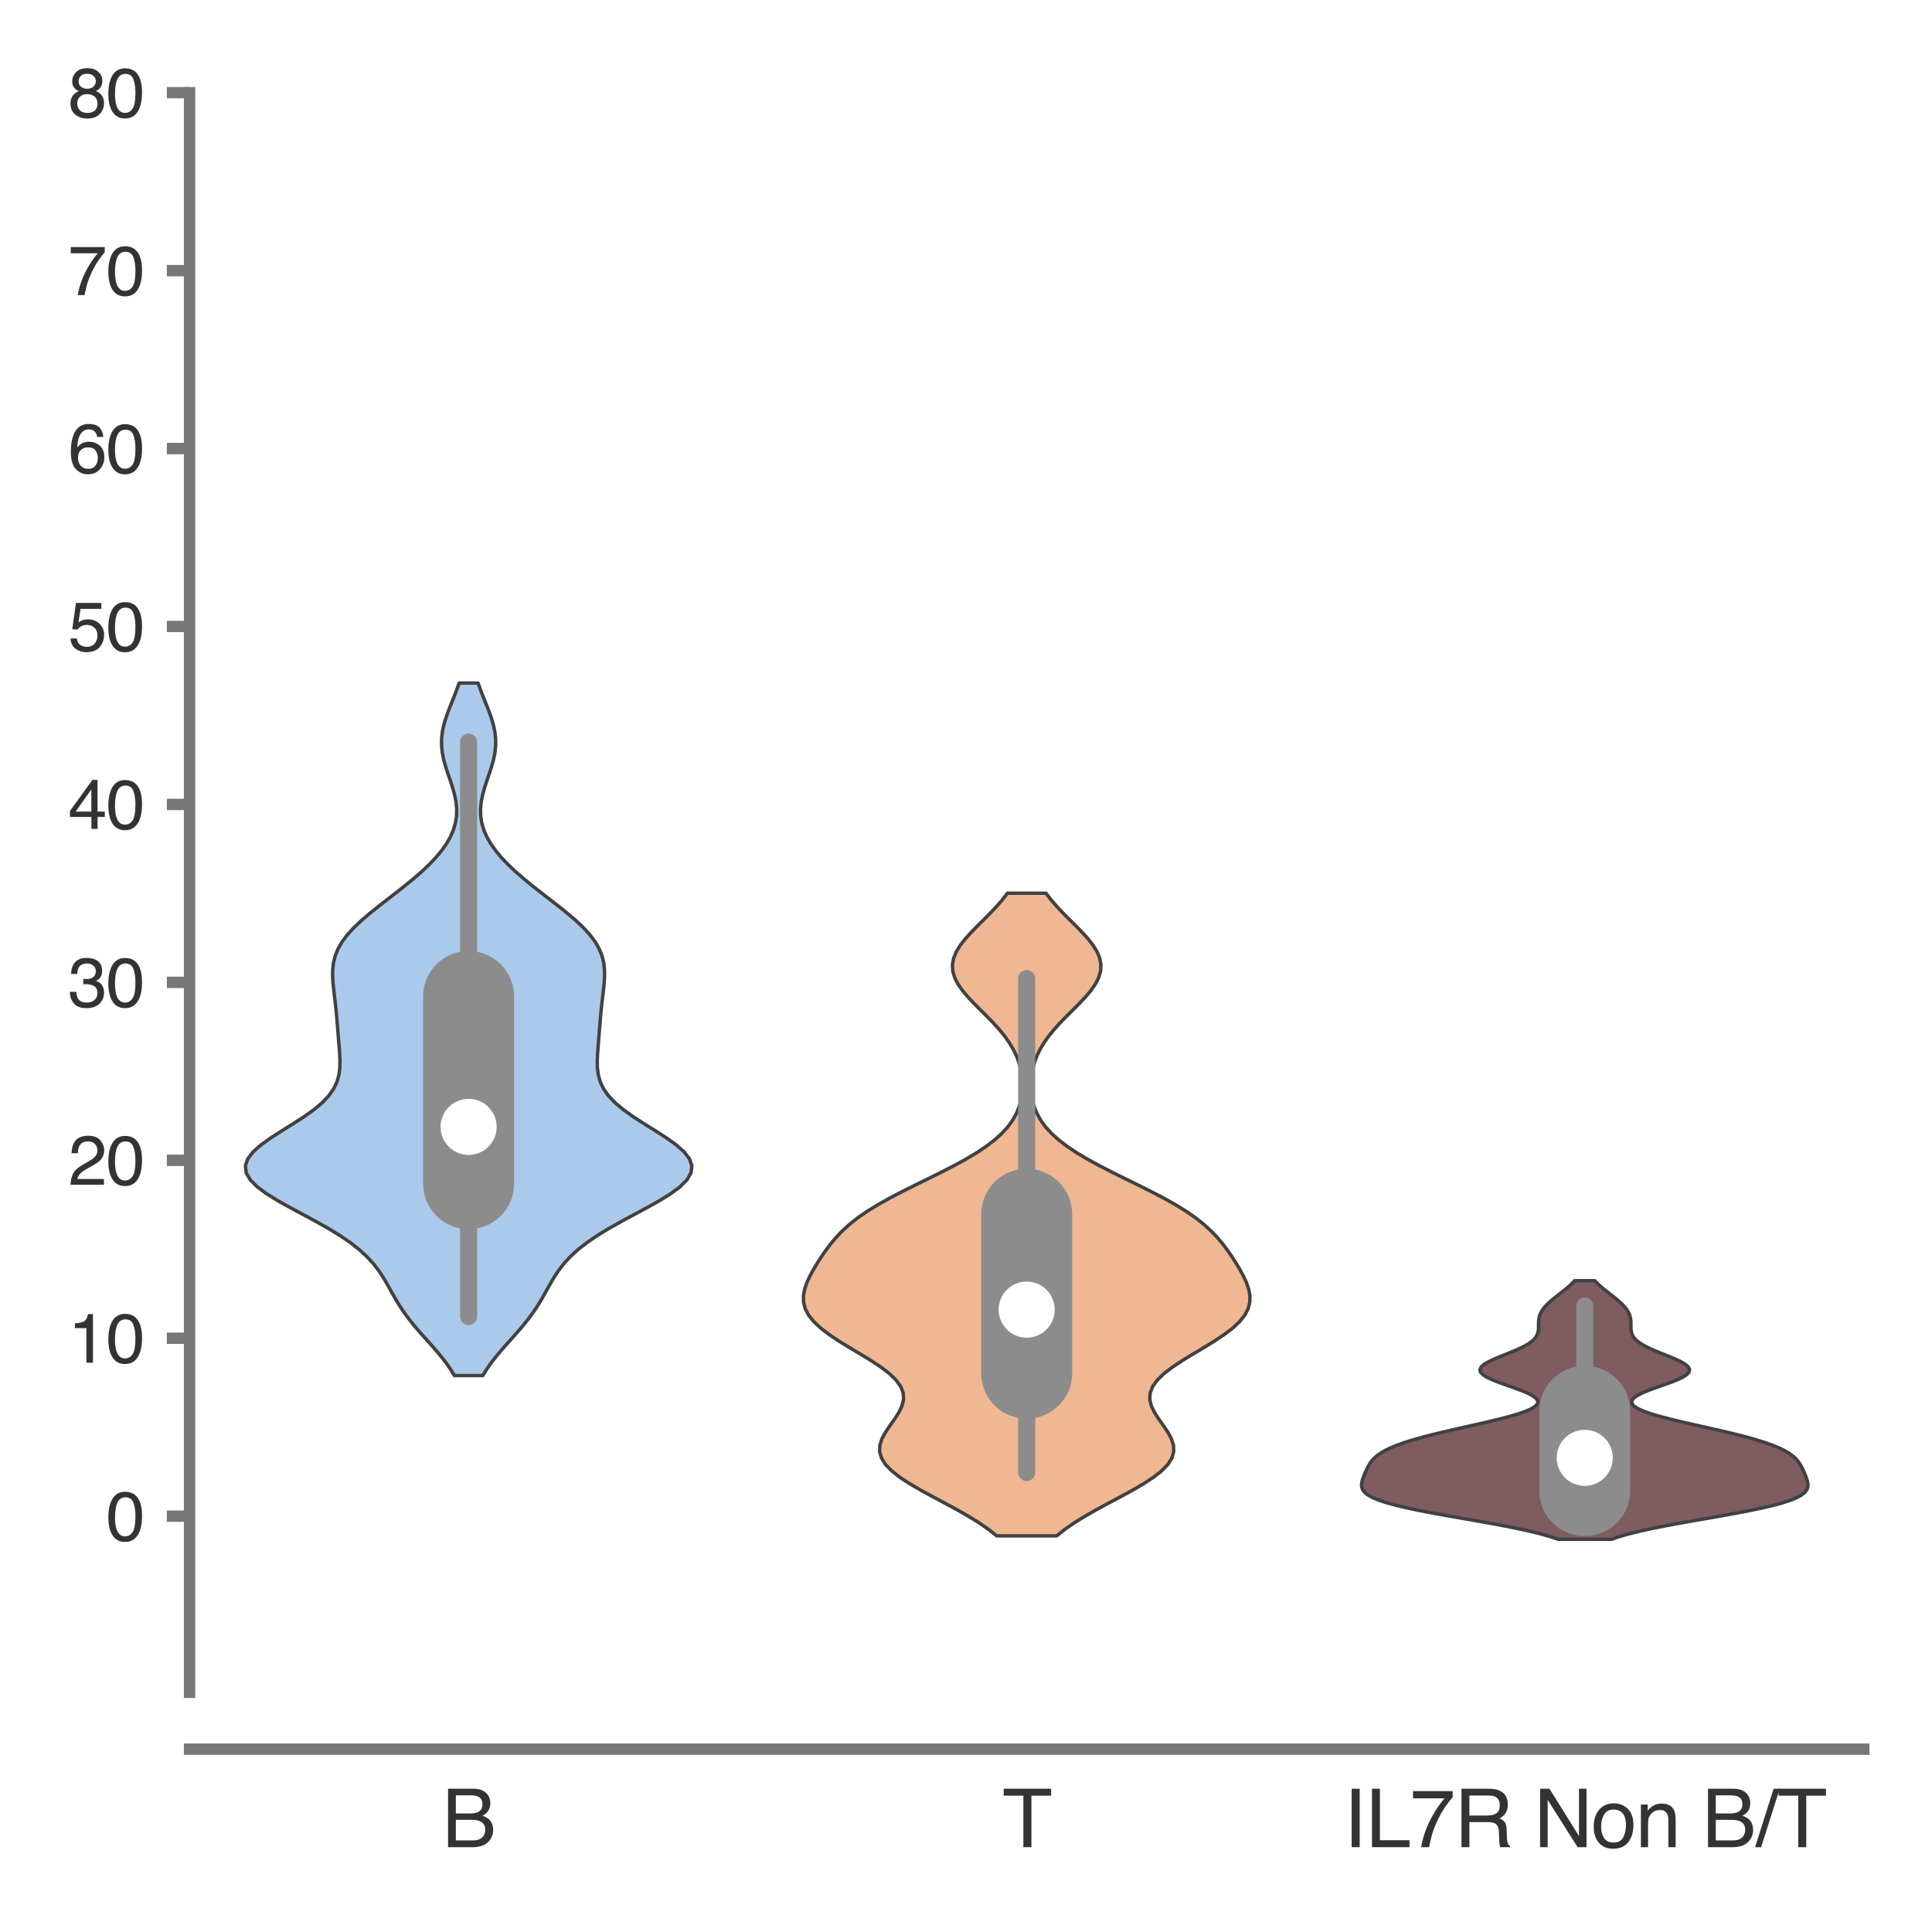 <?xml version="1.0" encoding="utf-8" standalone="no"?>
<!DOCTYPE svg PUBLIC "-//W3C//DTD SVG 1.1//EN"
  "http://www.w3.org/Graphics/SVG/1.1/DTD/svg11.dtd">
<svg xmlns:xlink="http://www.w3.org/1999/xlink" width="84.96pt" height="84.96pt" viewBox="0 0 84.96 84.96" xmlns="http://www.w3.org/2000/svg" version="1.1">
 <defs>
  <style type="text/css">*{stroke-linejoin: round; stroke-linecap: butt}</style>
 </defs>
 <g id="figure_1">
  <g id="patch_1">
   <path d="M 0 84.96 
L 84.96 84.96 
L 84.96 0 
L 0 0 
z
" style="fill: #ffffff"/>
  </g>
  <g id="axes_1">
   <g id="patch_2">
    <path d="M 8.337 74.42 
L 81.96 74.42 
L 81.96 4.076 
L 8.337 4.076 
z
" style="fill: #ffffff"/>
   </g>
   <g id="matplotlib.axis_1">
    <g id="xtick_1">
     <g id="text_1">
      <!-- B -->
      <g style="fill: #333333" transform="translate(19.44 81.23) scale(0.035 -0.035)">
       <defs>
        <path id="Helvetica-42" d="M 2213 2650 
Q 2606 2650 2825 2759 
Q 3169 2931 3169 3378 
Q 3169 3828 2803 3984 
Q 2597 4072 2191 4072 
L 1081 4072 
L 1081 2650 
L 2213 2650 
z
M 2422 531 
Q 2994 531 3238 863 
Q 3391 1072 3391 1369 
Q 3391 1869 2944 2050 
Q 2706 2147 2316 2147 
L 1081 2147 
L 1081 531 
L 2422 531 
z
M 472 4591 
L 2444 4591 
Q 3250 4591 3591 4109 
Q 3791 3825 3791 3453 
Q 3791 3019 3544 2741 
Q 3416 2594 3175 2472 
Q 3528 2338 3703 2169 
Q 4013 1869 4013 1341 
Q 4013 897 3734 538 
Q 3319 0 2413 0 
L 472 0 
L 472 4591 
z
" transform="scale(0.016)"/>
       </defs>
       <use xlink:href="#Helvetica-42"/>
      </g>
     </g>
    </g>
    <g id="xtick_2">
     <g id="text_2">
      <!-- T -->
      <g style="fill: #333333" transform="translate(44.079 81.23) scale(0.035 -0.035)">
       <defs>
        <path id="Helvetica-54" d="M 3828 4591 
L 3828 4044 
L 2281 4044 
L 2281 0 
L 1650 0 
L 1650 4044 
L 103 4044 
L 103 4591 
L 3828 4591 
z
" transform="scale(0.016)"/>
       </defs>
       <use xlink:href="#Helvetica-54"/>
      </g>
     </g>
    </g>
    <g id="xtick_3">
     <g id="text_3">
      <!-- IL7R Non B/T -->
      <g style="fill: #333333" transform="translate(59.088 81.23) scale(0.035 -0.035)">
       <defs>
        <path id="Helvetica-49" d="M 628 4591 
L 1256 4591 
L 1256 0 
L 628 0 
L 628 4591 
z
" transform="scale(0.016)"/>
        <path id="Helvetica-4c" d="M 488 4591 
L 1109 4591 
L 1109 547 
L 3434 547 
L 3434 0 
L 488 0 
L 488 4591 
z
" transform="scale(0.016)"/>
        <path id="Helvetica-37" d="M 3347 4400 
L 3347 3909 
Q 3131 3700 2773 3181 
Q 2416 2663 2141 2063 
Q 1869 1478 1728 997 
Q 1638 688 1494 0 
L 872 0 
Q 1084 1281 1809 2550 
Q 2238 3294 2709 3834 
L 234 3834 
L 234 4400 
L 3347 4400 
z
" transform="scale(0.016)"/>
        <path id="Helvetica-52" d="M 2622 2488 
Q 3059 2488 3314 2663 
Q 3569 2838 3569 3294 
Q 3569 3784 3213 3963 
Q 3022 4056 2703 4056 
L 1184 4056 
L 1184 2488 
L 2622 2488 
z
M 563 4591 
L 2688 4591 
Q 3213 4591 3553 4438 
Q 4200 4144 4200 3353 
Q 4200 2941 4029 2678 
Q 3859 2416 3553 2256 
Q 3822 2147 3958 1969 
Q 4094 1791 4109 1391 
L 4131 775 
Q 4141 513 4175 384 
Q 4231 166 4375 103 
L 4375 0 
L 3613 0 
Q 3581 59 3562 153 
Q 3544 247 3531 516 
L 3494 1281 
Q 3472 1731 3159 1884 
Q 2981 1969 2600 1969 
L 1184 1969 
L 1184 0 
L 563 0 
L 563 4591 
z
" transform="scale(0.016)"/>
        <path id="Helvetica-20" transform="scale(0.016)"/>
        <path id="Helvetica-4e" d="M 488 4591 
L 1222 4591 
L 3541 872 
L 3541 4591 
L 4131 4591 
L 4131 0 
L 3434 0 
L 1081 3716 
L 1081 0 
L 488 0 
L 488 4591 
z
M 2269 4591 
L 2269 4591 
z
" transform="scale(0.016)"/>
        <path id="Helvetica-6f" d="M 1741 363 
Q 2300 363 2508 786 
Q 2716 1209 2716 1728 
Q 2716 2197 2566 2491 
Q 2328 2953 1747 2953 
Q 1231 2953 997 2559 
Q 763 2166 763 1609 
Q 763 1075 997 719 
Q 1231 363 1741 363 
z
M 1763 3444 
Q 2409 3444 2856 3012 
Q 3303 2581 3303 1744 
Q 3303 934 2909 406 
Q 2516 -122 1688 -122 
Q 997 -122 590 345 
Q 184 813 184 1600 
Q 184 2444 612 2944 
Q 1041 3444 1763 3444 
z
M 1744 3428 
L 1744 3428 
z
" transform="scale(0.016)"/>
        <path id="Helvetica-6e" d="M 413 3347 
L 947 3347 
L 947 2872 
Q 1184 3166 1450 3294 
Q 1716 3422 2041 3422 
Q 2753 3422 3003 2925 
Q 3141 2653 3141 2147 
L 3141 0 
L 2569 0 
L 2569 2109 
Q 2569 2416 2478 2603 
Q 2328 2916 1934 2916 
Q 1734 2916 1606 2875 
Q 1375 2806 1200 2600 
Q 1059 2434 1017 2257 
Q 975 2081 975 1753 
L 975 0 
L 413 0 
L 413 3347 
z
M 1734 3428 
L 1734 3428 
z
" transform="scale(0.016)"/>
        <path id="Helvetica-2f" d="M 1456 4591 
L 1931 4591 
L 475 0 
L 0 0 
L 1456 4591 
z
" transform="scale(0.016)"/>
       </defs>
       <use xlink:href="#Helvetica-49"/>
       <use xlink:href="#Helvetica-4c" x="27.783"/>
       <use xlink:href="#Helvetica-37" x="83.398"/>
       <use xlink:href="#Helvetica-52" x="139.014"/>
       <use xlink:href="#Helvetica-20" x="211.23"/>
       <use xlink:href="#Helvetica-4e" x="239.014"/>
       <use xlink:href="#Helvetica-6f" x="311.23"/>
       <use xlink:href="#Helvetica-6e" x="366.846"/>
       <use xlink:href="#Helvetica-20" x="422.461"/>
       <use xlink:href="#Helvetica-42" x="450.244"/>
       <use xlink:href="#Helvetica-2f" x="516.943"/>
       <use xlink:href="#Helvetica-54" x="544.727"/>
      </g>
     </g>
    </g>
   </g>
   <g id="matplotlib.axis_2">
    <g id="ytick_1">
     <g id="line2d_1">
      <defs>
       <path id="mff9284b27f" d="M 0 0 
L -1 0 
" style="stroke: #777777; stroke-width: 0.5"/>
      </defs>
      <g>
       <use xlink:href="#mff9284b27f" x="8.337" y="66.673" style="fill: #777777; stroke: #777777; stroke-width: 0.5"/>
      </g>
     </g>
     <g id="text_4">
      <!-- 0 -->
      <g style="fill: #333333" transform="translate(4.669 67.749) scale(0.03 -0.03)">
       <defs>
        <path id="Helvetica-30" d="M 1731 4475 
Q 2600 4475 2988 3759 
Q 3288 3206 3288 2244 
Q 3288 1331 3016 734 
Q 2622 -122 1728 -122 
Q 922 -122 528 578 
Q 200 1163 200 2147 
Q 200 2909 397 3456 
Q 766 4475 1731 4475 
z
M 1725 391 
Q 2163 391 2422 778 
Q 2681 1166 2681 2222 
Q 2681 2984 2493 3476 
Q 2306 3969 1766 3969 
Q 1269 3969 1039 3501 
Q 809 3034 809 2125 
Q 809 1441 956 1025 
Q 1181 391 1725 391 
z
" transform="scale(0.016)"/>
       </defs>
       <use xlink:href="#Helvetica-30"/>
      </g>
     </g>
    </g>
    <g id="ytick_2">
     <g id="line2d_2">
      <g>
       <use xlink:href="#mff9284b27f" x="8.337" y="58.849" style="fill: #777777; stroke: #777777; stroke-width: 0.5"/>
      </g>
     </g>
     <g id="text_5">
      <!-- 10 -->
      <g style="fill: #333333" transform="translate(3 59.925) scale(0.03 -0.03)">
       <defs>
        <path id="Helvetica-31" d="M 613 3169 
L 613 3600 
Q 1222 3659 1462 3798 
Q 1703 3938 1822 4456 
L 2266 4456 
L 2266 0 
L 1666 0 
L 1666 3169 
L 613 3169 
z
" transform="scale(0.016)"/>
       </defs>
       <use xlink:href="#Helvetica-31"/>
       <use xlink:href="#Helvetica-30" x="55.615"/>
      </g>
     </g>
    </g>
    <g id="ytick_3">
     <g id="line2d_3">
      <g>
       <use xlink:href="#mff9284b27f" x="8.337" y="51.024" style="fill: #777777; stroke: #777777; stroke-width: 0.5"/>
      </g>
     </g>
     <g id="text_6">
      <!-- 20 -->
      <g style="fill: #333333" transform="translate(3 52.1) scale(0.03 -0.03)">
       <defs>
        <path id="Helvetica-32" d="M 200 0 
Q 231 578 439 1006 
Q 647 1434 1250 1784 
L 1850 2131 
Q 2253 2366 2416 2531 
Q 2672 2791 2672 3125 
Q 2672 3516 2437 3745 
Q 2203 3975 1813 3975 
Q 1234 3975 1013 3538 
Q 894 3303 881 2888 
L 309 2888 
Q 319 3472 525 3841 
Q 891 4491 1816 4491 
Q 2584 4491 2939 4075 
Q 3294 3659 3294 3150 
Q 3294 2613 2916 2231 
Q 2697 2009 2131 1694 
L 1703 1456 
Q 1397 1288 1222 1134 
Q 909 863 828 531 
L 3272 531 
L 3272 0 
L 200 0 
z
" transform="scale(0.016)"/>
       </defs>
       <use xlink:href="#Helvetica-32"/>
       <use xlink:href="#Helvetica-30" x="55.615"/>
      </g>
     </g>
    </g>
    <g id="ytick_4">
     <g id="line2d_4">
      <g>
       <use xlink:href="#mff9284b27f" x="8.337" y="43.199" style="fill: #777777; stroke: #777777; stroke-width: 0.5"/>
      </g>
     </g>
     <g id="text_7">
      <!-- 30 -->
      <g style="fill: #333333" transform="translate(3 44.275) scale(0.03 -0.03)">
       <defs>
        <path id="Helvetica-33" d="M 1663 -122 
Q 869 -122 511 314 
Q 153 750 153 1375 
L 741 1375 
Q 778 941 903 744 
Q 1122 391 1694 391 
Q 2138 391 2406 628 
Q 2675 866 2675 1241 
Q 2675 1703 2392 1887 
Q 2109 2072 1606 2072 
Q 1550 2072 1492 2070 
Q 1434 2069 1375 2066 
L 1375 2563 
Q 1463 2553 1522 2550 
Q 1581 2547 1650 2547 
Q 1966 2547 2169 2647 
Q 2525 2822 2525 3272 
Q 2525 3606 2287 3787 
Q 2050 3969 1734 3969 
Q 1172 3969 956 3594 
Q 838 3388 822 3006 
L 266 3006 
Q 266 3506 466 3856 
Q 809 4481 1675 4481 
Q 2359 4481 2734 4176 
Q 3109 3872 3109 3294 
Q 3109 2881 2888 2625 
Q 2750 2466 2531 2375 
Q 2884 2278 3082 2001 
Q 3281 1725 3281 1325 
Q 3281 684 2859 281 
Q 2438 -122 1663 -122 
z
" transform="scale(0.016)"/>
       </defs>
       <use xlink:href="#Helvetica-33"/>
       <use xlink:href="#Helvetica-30" x="55.615"/>
      </g>
     </g>
    </g>
    <g id="ytick_5">
     <g id="line2d_5">
      <g>
       <use xlink:href="#mff9284b27f" x="8.337" y="35.375" style="fill: #777777; stroke: #777777; stroke-width: 0.5"/>
      </g>
     </g>
     <g id="text_8">
      <!-- 40 -->
      <g style="fill: #333333" transform="translate(3 36.451) scale(0.03 -0.03)">
       <defs>
        <path id="Helvetica-34" d="M 2116 1584 
L 2116 3613 
L 681 1584 
L 2116 1584 
z
M 2125 0 
L 2125 1094 
L 163 1094 
L 163 1644 
L 2213 4488 
L 2688 4488 
L 2688 1584 
L 3347 1584 
L 3347 1094 
L 2688 1094 
L 2688 0 
L 2125 0 
z
" transform="scale(0.016)"/>
       </defs>
       <use xlink:href="#Helvetica-34"/>
       <use xlink:href="#Helvetica-30" x="55.615"/>
      </g>
     </g>
    </g>
    <g id="ytick_6">
     <g id="line2d_6">
      <g>
       <use xlink:href="#mff9284b27f" x="8.337" y="27.55" style="fill: #777777; stroke: #777777; stroke-width: 0.5"/>
      </g>
     </g>
     <g id="text_9">
      <!-- 50 -->
      <g style="fill: #333333" transform="translate(3 28.626) scale(0.03 -0.03)">
       <defs>
        <path id="Helvetica-35" d="M 791 1141 
Q 847 659 1238 475 
Q 1438 381 1700 381 
Q 2200 381 2440 700 
Q 2681 1019 2681 1406 
Q 2681 1875 2395 2131 
Q 2109 2388 1709 2388 
Q 1419 2388 1211 2275 
Q 1003 2163 856 1963 
L 369 1991 
L 709 4400 
L 3034 4400 
L 3034 3856 
L 1131 3856 
L 941 2613 
Q 1097 2731 1238 2791 
Q 1488 2894 1816 2894 
Q 2431 2894 2859 2497 
Q 3288 2100 3288 1491 
Q 3288 856 2895 371 
Q 2503 -113 1644 -113 
Q 1097 -113 676 195 
Q 256 503 206 1141 
L 791 1141 
z
" transform="scale(0.016)"/>
       </defs>
       <use xlink:href="#Helvetica-35"/>
       <use xlink:href="#Helvetica-30" x="55.615"/>
      </g>
     </g>
    </g>
    <g id="ytick_7">
     <g id="line2d_7">
      <g>
       <use xlink:href="#mff9284b27f" x="8.337" y="19.725" style="fill: #777777; stroke: #777777; stroke-width: 0.5"/>
      </g>
     </g>
     <g id="text_10">
      <!-- 60 -->
      <g style="fill: #333333" transform="translate(3 20.801) scale(0.03 -0.03)">
       <defs>
        <path id="Helvetica-36" d="M 1872 4494 
Q 2622 4494 2917 4105 
Q 3213 3716 3213 3303 
L 2656 3303 
Q 2606 3569 2497 3719 
Q 2294 4000 1881 4000 
Q 1409 4000 1131 3564 
Q 853 3128 822 2316 
Q 1016 2600 1309 2741 
Q 1578 2866 1909 2866 
Q 2472 2866 2890 2506 
Q 3309 2147 3309 1434 
Q 3309 825 2912 354 
Q 2516 -116 1781 -116 
Q 1153 -116 697 361 
Q 241 838 241 1966 
Q 241 2800 444 3381 
Q 834 4494 1872 4494 
z
M 1831 384 
Q 2275 384 2495 682 
Q 2716 981 2716 1388 
Q 2716 1731 2519 2042 
Q 2322 2353 1803 2353 
Q 1441 2353 1167 2112 
Q 894 1872 894 1388 
Q 894 963 1142 673 
Q 1391 384 1831 384 
z
" transform="scale(0.016)"/>
       </defs>
       <use xlink:href="#Helvetica-36"/>
       <use xlink:href="#Helvetica-30" x="55.615"/>
      </g>
     </g>
    </g>
    <g id="ytick_8">
     <g id="line2d_8">
      <g>
       <use xlink:href="#mff9284b27f" x="8.337" y="11.901" style="fill: #777777; stroke: #777777; stroke-width: 0.5"/>
      </g>
     </g>
     <g id="text_11">
      <!-- 70 -->
      <g style="fill: #333333" transform="translate(3 12.977) scale(0.03 -0.03)">
       <use xlink:href="#Helvetica-37"/>
       <use xlink:href="#Helvetica-30" x="55.615"/>
      </g>
     </g>
    </g>
    <g id="ytick_9">
     <g id="line2d_9">
      <g>
       <use xlink:href="#mff9284b27f" x="8.337" y="4.076" style="fill: #777777; stroke: #777777; stroke-width: 0.5"/>
      </g>
     </g>
     <g id="text_12">
      <!-- 80 -->
      <g style="fill: #333333" transform="translate(3 5.152) scale(0.03 -0.03)">
       <defs>
        <path id="Helvetica-38" d="M 1741 2600 
Q 2113 2600 2322 2808 
Q 2531 3016 2531 3303 
Q 2531 3553 2331 3762 
Q 2131 3972 1722 3972 
Q 1316 3972 1134 3762 
Q 953 3553 953 3272 
Q 953 2956 1187 2778 
Q 1422 2600 1741 2600 
z
M 1775 384 
Q 2166 384 2423 595 
Q 2681 806 2681 1225 
Q 2681 1659 2415 1884 
Q 2150 2109 1734 2109 
Q 1331 2109 1076 1879 
Q 822 1650 822 1244 
Q 822 894 1055 639 
Q 1288 384 1775 384 
z
M 975 2384 
Q 741 2484 609 2619 
Q 363 2869 363 3269 
Q 363 3769 725 4128 
Q 1088 4488 1753 4488 
Q 2397 4488 2762 4148 
Q 3128 3809 3128 3356 
Q 3128 2938 2916 2678 
Q 2797 2531 2547 2391 
Q 2825 2263 2984 2097 
Q 3281 1784 3281 1284 
Q 3281 694 2884 283 
Q 2488 -128 1763 -128 
Q 1109 -128 657 226 
Q 206 581 206 1256 
Q 206 1653 400 1942 
Q 594 2231 975 2384 
z
" transform="scale(0.016)"/>
       </defs>
       <use xlink:href="#Helvetica-38"/>
       <use xlink:href="#Helvetica-30" x="55.615"/>
      </g>
     </g>
    </g>
   </g>
   <g id="PolyCollection_1">
    <defs>
     <path id="m2ed5dad103" d="M 21.231 -24.468 
L 19.983 -24.468 
L 19.794 -24.775 
L 19.575 -25.083 
L 19.33 -25.391 
L 19.067 -25.698 
L 18.793 -26.006 
L 18.518 -26.314 
L 18.252 -26.621 
L 18.003 -26.929 
L 17.774 -27.236 
L 17.569 -27.544 
L 17.383 -27.852 
L 17.21 -28.159 
L 17.039 -28.467 
L 16.858 -28.775 
L 16.656 -29.082 
L 16.419 -29.39 
L 16.136 -29.697 
L 15.801 -30.005 
L 15.409 -30.313 
L 14.959 -30.62 
L 14.456 -30.928 
L 13.912 -31.236 
L 13.341 -31.543 
L 12.768 -31.851 
L 12.217 -32.159 
L 11.72 -32.466 
L 11.306 -32.774 
L 11.001 -33.081 
L 10.825 -33.389 
L 10.791 -33.697 
L 10.898 -34.004 
L 11.136 -34.312 
L 11.485 -34.62 
L 11.916 -34.927 
L 12.396 -35.235 
L 12.89 -35.543 
L 13.366 -35.85 
L 13.797 -36.158 
L 14.164 -36.465 
L 14.457 -36.773 
L 14.674 -37.081 
L 14.82 -37.388 
L 14.905 -37.696 
L 14.944 -38.004 
L 14.95 -38.311 
L 14.937 -38.619 
L 14.914 -38.926 
L 14.888 -39.234 
L 14.863 -39.542 
L 14.839 -39.849 
L 14.814 -40.157 
L 14.785 -40.465 
L 14.753 -40.772 
L 14.717 -41.08 
L 14.68 -41.388 
L 14.648 -41.695 
L 14.628 -42.003 
L 14.63 -42.31 
L 14.664 -42.618 
L 14.74 -42.926 
L 14.864 -43.233 
L 15.041 -43.541 
L 15.271 -43.849 
L 15.551 -44.156 
L 15.874 -44.464 
L 16.232 -44.771 
L 16.614 -45.079 
L 17.008 -45.387 
L 17.406 -45.694 
L 17.797 -46.002 
L 18.174 -46.31 
L 18.529 -46.617 
L 18.856 -46.925 
L 19.151 -47.233 
L 19.409 -47.54 
L 19.628 -47.848 
L 19.805 -48.155 
L 19.938 -48.463 
L 20.028 -48.771 
L 20.076 -49.078 
L 20.083 -49.386 
L 20.053 -49.694 
L 19.993 -50.001 
L 19.908 -50.309 
L 19.808 -50.617 
L 19.703 -50.924 
L 19.602 -51.232 
L 19.515 -51.539 
L 19.452 -51.847 
L 19.418 -52.155 
L 19.418 -52.462 
L 19.451 -52.77 
L 19.516 -53.078 
L 19.607 -53.385 
L 19.717 -53.693 
L 19.838 -54 
L 19.962 -54.308 
L 20.081 -54.616 
L 20.191 -54.923 
L 21.024 -54.923 
L 21.024 -54.923 
L 21.134 -54.616 
L 21.253 -54.308 
L 21.377 -54 
L 21.498 -53.693 
L 21.607 -53.385 
L 21.698 -53.078 
L 21.763 -52.77 
L 21.797 -52.462 
L 21.796 -52.155 
L 21.763 -51.847 
L 21.699 -51.539 
L 21.613 -51.232 
L 21.512 -50.924 
L 21.406 -50.617 
L 21.306 -50.309 
L 21.222 -50.001 
L 21.161 -49.694 
L 21.132 -49.386 
L 21.139 -49.078 
L 21.186 -48.771 
L 21.276 -48.463 
L 21.41 -48.155 
L 21.587 -47.848 
L 21.806 -47.54 
L 22.064 -47.233 
L 22.359 -46.925 
L 22.686 -46.617 
L 23.041 -46.31 
L 23.417 -46.002 
L 23.808 -45.694 
L 24.206 -45.387 
L 24.601 -45.079 
L 24.983 -44.771 
L 25.341 -44.464 
L 25.664 -44.156 
L 25.944 -43.849 
L 26.174 -43.541 
L 26.351 -43.233 
L 26.475 -42.926 
L 26.55 -42.618 
L 26.584 -42.31 
L 26.586 -42.003 
L 26.566 -41.695 
L 26.534 -41.388 
L 26.497 -41.08 
L 26.461 -40.772 
L 26.429 -40.465 
L 26.401 -40.157 
L 26.376 -39.849 
L 26.351 -39.542 
L 26.326 -39.234 
L 26.301 -38.926 
L 26.278 -38.619 
L 26.265 -38.311 
L 26.271 -38.004 
L 26.309 -37.696 
L 26.395 -37.388 
L 26.54 -37.081 
L 26.757 -36.773 
L 27.05 -36.465 
L 27.418 -36.158 
L 27.849 -35.85 
L 28.325 -35.543 
L 28.819 -35.235 
L 29.299 -34.927 
L 29.729 -34.62 
L 30.078 -34.312 
L 30.317 -34.004 
L 30.424 -33.697 
L 30.389 -33.389 
L 30.214 -33.081 
L 29.909 -32.774 
L 29.494 -32.466 
L 28.997 -32.159 
L 28.447 -31.851 
L 27.873 -31.543 
L 27.303 -31.236 
L 26.758 -30.928 
L 26.256 -30.62 
L 25.806 -30.313 
L 25.413 -30.005 
L 25.078 -29.697 
L 24.796 -29.39 
L 24.559 -29.082 
L 24.356 -28.775 
L 24.176 -28.467 
L 24.005 -28.159 
L 23.832 -27.852 
L 23.646 -27.544 
L 23.44 -27.236 
L 23.212 -26.929 
L 22.963 -26.621 
L 22.697 -26.314 
L 22.422 -26.006 
L 22.148 -25.698 
L 21.884 -25.391 
L 21.64 -25.083 
L 21.421 -24.775 
L 21.231 -24.468 
z
" style="stroke: #414141; stroke-width: 0.15"/>
    </defs>
    <g clip-path="url(#p3f61aeadb7)">
     <use xlink:href="#m2ed5dad103" x="0" y="84.96" style="fill: #abc9ea; stroke: #414141; stroke-width: 0.15"/>
    </g>
   </g>
   <g id="PolyCollection_2">
    <defs>
     <path id="m69952a5c0c" d="M 46.468 -17.42 
L 43.829 -17.42 
L 43.471 -17.705 
L 43.059 -17.991 
L 42.598 -18.276 
L 42.097 -18.562 
L 41.571 -18.847 
L 41.035 -19.133 
L 40.51 -19.418 
L 40.018 -19.704 
L 39.58 -19.989 
L 39.216 -20.275 
L 38.939 -20.56 
L 38.76 -20.846 
L 38.68 -21.131 
L 38.694 -21.417 
L 38.789 -21.702 
L 38.946 -21.988 
L 39.139 -22.273 
L 39.342 -22.559 
L 39.525 -22.844 
L 39.663 -23.13 
L 39.733 -23.415 
L 39.719 -23.701 
L 39.61 -23.986 
L 39.404 -24.271 
L 39.109 -24.557 
L 38.736 -24.842 
L 38.304 -25.128 
L 37.837 -25.413 
L 37.358 -25.699 
L 36.893 -25.984 
L 36.464 -26.27 
L 36.091 -26.555 
L 35.786 -26.841 
L 35.558 -27.126 
L 35.409 -27.412 
L 35.337 -27.697 
L 35.332 -27.983 
L 35.384 -28.268 
L 35.482 -28.554 
L 35.613 -28.839 
L 35.767 -29.125 
L 35.938 -29.41 
L 36.121 -29.696 
L 36.318 -29.981 
L 36.534 -30.267 
L 36.774 -30.552 
L 37.047 -30.837 
L 37.361 -31.123 
L 37.723 -31.408 
L 38.136 -31.694 
L 38.599 -31.979 
L 39.107 -32.265 
L 39.653 -32.55 
L 40.224 -32.836 
L 40.805 -33.121 
L 41.381 -33.407 
L 41.938 -33.692 
L 42.462 -33.978 
L 42.941 -34.263 
L 43.369 -34.549 
L 43.742 -34.834 
L 44.057 -35.12 
L 44.317 -35.405 
L 44.525 -35.691 
L 44.687 -35.976 
L 44.806 -36.262 
L 44.89 -36.547 
L 44.942 -36.833 
L 44.965 -37.118 
L 44.962 -37.404 
L 44.934 -37.689 
L 44.88 -37.974 
L 44.8 -38.26 
L 44.69 -38.545 
L 44.55 -38.831 
L 44.378 -39.116 
L 44.175 -39.402 
L 43.942 -39.687 
L 43.683 -39.973 
L 43.406 -40.258 
L 43.12 -40.544 
L 42.835 -40.829 
L 42.565 -41.115 
L 42.325 -41.4 
L 42.126 -41.686 
L 41.981 -41.971 
L 41.898 -42.257 
L 41.883 -42.542 
L 41.937 -42.828 
L 42.056 -43.113 
L 42.232 -43.399 
L 42.456 -43.684 
L 42.716 -43.97 
L 42.996 -44.255 
L 43.284 -44.54 
L 43.567 -44.826 
L 43.836 -45.111 
L 44.082 -45.397 
L 44.3 -45.682 
L 45.997 -45.682 
L 45.997 -45.682 
L 46.215 -45.397 
L 46.461 -45.111 
L 46.729 -44.826 
L 47.013 -44.54 
L 47.301 -44.255 
L 47.581 -43.97 
L 47.84 -43.684 
L 48.064 -43.399 
L 48.241 -43.113 
L 48.36 -42.828 
L 48.413 -42.542 
L 48.398 -42.257 
L 48.315 -41.971 
L 48.17 -41.686 
L 47.972 -41.4 
L 47.731 -41.115 
L 47.462 -40.829 
L 47.177 -40.544 
L 46.89 -40.258 
L 46.613 -39.973 
L 46.355 -39.687 
L 46.122 -39.402 
L 45.918 -39.116 
L 45.747 -38.831 
L 45.606 -38.545 
L 45.497 -38.26 
L 45.416 -37.974 
L 45.362 -37.689 
L 45.334 -37.404 
L 45.332 -37.118 
L 45.355 -36.833 
L 45.407 -36.547 
L 45.49 -36.262 
L 45.61 -35.976 
L 45.771 -35.691 
L 45.979 -35.405 
L 46.239 -35.12 
L 46.555 -34.834 
L 46.927 -34.549 
L 47.355 -34.263 
L 47.835 -33.978 
L 48.359 -33.692 
L 48.915 -33.407 
L 49.492 -33.121 
L 50.073 -32.836 
L 50.644 -32.55 
L 51.189 -32.265 
L 51.698 -31.979 
L 52.161 -31.694 
L 52.573 -31.408 
L 52.935 -31.123 
L 53.249 -30.837 
L 53.523 -30.552 
L 53.763 -30.267 
L 53.978 -29.981 
L 54.175 -29.696 
L 54.359 -29.41 
L 54.529 -29.125 
L 54.683 -28.839 
L 54.814 -28.554 
L 54.912 -28.268 
L 54.965 -27.983 
L 54.96 -27.697 
L 54.887 -27.412 
L 54.739 -27.126 
L 54.511 -26.841 
L 54.206 -26.555 
L 53.832 -26.27 
L 53.403 -25.984 
L 52.938 -25.699 
L 52.46 -25.413 
L 51.992 -25.128 
L 51.561 -24.842 
L 51.188 -24.557 
L 50.892 -24.271 
L 50.687 -23.986 
L 50.578 -23.701 
L 50.563 -23.415 
L 50.633 -23.13 
L 50.771 -22.844 
L 50.955 -22.559 
L 51.158 -22.273 
L 51.351 -21.988 
L 51.507 -21.702 
L 51.602 -21.417 
L 51.616 -21.131 
L 51.537 -20.846 
L 51.357 -20.56 
L 51.081 -20.275 
L 50.716 -19.989 
L 50.279 -19.704 
L 49.787 -19.418 
L 49.262 -19.133 
L 48.726 -18.847 
L 48.199 -18.562 
L 47.698 -18.276 
L 47.237 -17.991 
L 46.826 -17.705 
L 46.468 -17.42 
z
" style="stroke: #414141; stroke-width: 0.15"/>
    </defs>
    <g clip-path="url(#p3f61aeadb7)">
     <use xlink:href="#m69952a5c0c" x="0" y="84.96" style="fill: #efb792; stroke: #414141; stroke-width: 0.15"/>
    </g>
   </g>
   <g id="PolyCollection_3">
    <defs>
     <path id="mcbdc386191" d="M 70.859 -17.268 
L 68.519 -17.268 
L 68.181 -17.383 
L 67.782 -17.498 
L 67.322 -17.613 
L 66.803 -17.728 
L 66.233 -17.843 
L 65.62 -17.958 
L 64.978 -18.073 
L 64.321 -18.187 
L 63.667 -18.302 
L 63.032 -18.417 
L 62.432 -18.532 
L 61.882 -18.647 
L 61.393 -18.762 
L 60.973 -18.877 
L 60.626 -18.992 
L 60.352 -19.107 
L 60.148 -19.221 
L 60.007 -19.336 
L 59.921 -19.451 
L 59.88 -19.566 
L 59.873 -19.681 
L 59.89 -19.796 
L 59.922 -19.911 
L 59.964 -20.026 
L 60.01 -20.141 
L 60.059 -20.255 
L 60.112 -20.37 
L 60.17 -20.485 
L 60.238 -20.6 
L 60.321 -20.715 
L 60.425 -20.83 
L 60.554 -20.945 
L 60.715 -21.06 
L 60.911 -21.175 
L 61.147 -21.289 
L 61.425 -21.404 
L 61.746 -21.519 
L 62.11 -21.634 
L 62.515 -21.749 
L 62.957 -21.864 
L 63.429 -21.979 
L 63.925 -22.094 
L 64.434 -22.208 
L 64.945 -22.323 
L 65.446 -22.438 
L 65.924 -22.553 
L 66.365 -22.668 
L 66.756 -22.783 
L 67.086 -22.898 
L 67.343 -23.013 
L 67.522 -23.128 
L 67.615 -23.242 
L 67.622 -23.357 
L 67.544 -23.472 
L 67.389 -23.587 
L 67.165 -23.702 
L 66.889 -23.817 
L 66.577 -23.932 
L 66.249 -24.047 
L 65.929 -24.162 
L 65.636 -24.276 
L 65.391 -24.391 
L 65.209 -24.506 
L 65.103 -24.621 
L 65.079 -24.736 
L 65.136 -24.851 
L 65.267 -24.966 
L 65.463 -25.081 
L 65.706 -25.196 
L 65.981 -25.31 
L 66.268 -25.425 
L 66.55 -25.54 
L 66.813 -25.655 
L 67.046 -25.77 
L 67.24 -25.885 
L 67.393 -26 
L 67.506 -26.115 
L 67.582 -26.23 
L 67.627 -26.344 
L 67.65 -26.459 
L 67.657 -26.574 
L 67.657 -26.689 
L 67.658 -26.804 
L 67.666 -26.919 
L 67.685 -27.034 
L 67.72 -27.149 
L 67.773 -27.263 
L 67.845 -27.378 
L 67.935 -27.493 
L 68.044 -27.608 
L 68.167 -27.723 
L 68.303 -27.838 
L 68.446 -27.953 
L 68.593 -28.068 
L 68.74 -28.183 
L 68.882 -28.297 
L 69.015 -28.412 
L 69.137 -28.527 
L 69.246 -28.642 
L 70.133 -28.642 
L 70.133 -28.642 
L 70.241 -28.527 
L 70.364 -28.412 
L 70.497 -28.297 
L 70.639 -28.183 
L 70.785 -28.068 
L 70.932 -27.953 
L 71.076 -27.838 
L 71.211 -27.723 
L 71.335 -27.608 
L 71.443 -27.493 
L 71.534 -27.378 
L 71.606 -27.263 
L 71.659 -27.149 
L 71.693 -27.034 
L 71.713 -26.919 
L 71.72 -26.804 
L 71.721 -26.689 
L 71.721 -26.574 
L 71.729 -26.459 
L 71.751 -26.344 
L 71.796 -26.23 
L 71.872 -26.115 
L 71.985 -26 
L 72.138 -25.885 
L 72.333 -25.77 
L 72.565 -25.655 
L 72.828 -25.54 
L 73.111 -25.425 
L 73.398 -25.31 
L 73.672 -25.196 
L 73.916 -25.081 
L 74.111 -24.966 
L 74.243 -24.851 
L 74.3 -24.736 
L 74.275 -24.621 
L 74.169 -24.506 
L 73.988 -24.391 
L 73.743 -24.276 
L 73.45 -24.162 
L 73.129 -24.047 
L 72.802 -23.932 
L 72.49 -23.817 
L 72.213 -23.702 
L 71.99 -23.587 
L 71.834 -23.472 
L 71.757 -23.357 
L 71.764 -23.242 
L 71.857 -23.128 
L 72.035 -23.013 
L 72.293 -22.898 
L 72.623 -22.783 
L 73.014 -22.668 
L 73.455 -22.553 
L 73.932 -22.438 
L 74.433 -22.323 
L 74.945 -22.208 
L 75.454 -22.094 
L 75.949 -21.979 
L 76.422 -21.864 
L 76.864 -21.749 
L 77.268 -21.634 
L 77.632 -21.519 
L 77.953 -21.404 
L 78.231 -21.289 
L 78.467 -21.175 
L 78.664 -21.06 
L 78.824 -20.945 
L 78.954 -20.83 
L 79.057 -20.715 
L 79.14 -20.6 
L 79.208 -20.485 
L 79.267 -20.37 
L 79.319 -20.255 
L 79.368 -20.141 
L 79.415 -20.026 
L 79.456 -19.911 
L 79.489 -19.796 
L 79.506 -19.681 
L 79.498 -19.566 
L 79.457 -19.451 
L 79.371 -19.336 
L 79.231 -19.221 
L 79.027 -19.107 
L 78.753 -18.992 
L 78.406 -18.877 
L 77.985 -18.762 
L 77.496 -18.647 
L 76.946 -18.532 
L 76.346 -18.417 
L 75.711 -18.302 
L 75.057 -18.187 
L 74.401 -18.073 
L 73.759 -17.958 
L 73.146 -17.843 
L 72.575 -17.728 
L 72.057 -17.613 
L 71.596 -17.498 
L 71.197 -17.383 
L 70.859 -17.268 
z
" style="stroke: #414141; stroke-width: 0.15"/>
    </defs>
    <g clip-path="url(#p3f61aeadb7)">
     <use xlink:href="#mcbdc386191" x="0" y="84.96" style="fill: #7e5c60; stroke: #414141; stroke-width: 0.15"/>
    </g>
   </g>
   <g id="line2d_10">
    <path d="M 20.607 57.893 
L 20.607 32.636 
" clip-path="url(#p3f61aeadb7)" style="fill: none; stroke: #8c8c8c; stroke-width: 0.75; stroke-linecap: round"/>
   </g>
   <g id="line2d_11">
    <path d="M 20.607 52.052 
L 20.607 43.821 
" clip-path="url(#p3f61aeadb7)" style="fill: none; stroke: #8c8c8c; stroke-width: 4; stroke-linecap: round"/>
   </g>
   <g id="line2d_12">
    <path d="M 20.607 49.555 
" clip-path="url(#p3f61aeadb7)" style="fill: none; stroke: #414141; stroke-width: 1.2; stroke-linecap: round"/>
    <defs>
     <path id="m0dd543d8c8" d="M 0 0.833 
C 0.221 0.833 0.433 0.746 0.589 0.589 
C 0.746 0.433 0.833 0.221 0.833 0 
C 0.833 -0.221 0.746 -0.433 0.589 -0.589 
C 0.433 -0.746 0.221 -0.833 0 -0.833 
C -0.221 -0.833 -0.433 -0.746 -0.589 -0.589 
C -0.746 -0.433 -0.833 -0.221 -0.833 0 
C -0.833 0.221 -0.746 0.433 -0.589 0.589 
C -0.433 0.746 -0.221 0.833 0 0.833 
z
" style="stroke: #ffffff; stroke-width: 0.8"/>
    </defs>
    <g clip-path="url(#p3f61aeadb7)">
     <use xlink:href="#m0dd543d8c8" x="20.607" y="49.555" style="fill: #ffffff; stroke: #ffffff; stroke-width: 0.8"/>
    </g>
   </g>
   <g id="line2d_13">
    <path d="M 45.148 64.755 
L 45.148 43.034 
" clip-path="url(#p3f61aeadb7)" style="fill: none; stroke: #8c8c8c; stroke-width: 0.75; stroke-linecap: round"/>
   </g>
   <g id="line2d_14">
    <path d="M 45.148 60.386 
L 45.148 53.394 
" clip-path="url(#p3f61aeadb7)" style="fill: none; stroke: #8c8c8c; stroke-width: 4; stroke-linecap: round"/>
   </g>
   <g id="line2d_15">
    <path d="M 45.148 57.591 
" clip-path="url(#p3f61aeadb7)" style="fill: none; stroke: #414141; stroke-width: 1.2; stroke-linecap: round"/>
    <g clip-path="url(#p3f61aeadb7)">
     <use xlink:href="#m0dd543d8c8" x="45.148" y="57.591" style="fill: #ffffff; stroke: #ffffff; stroke-width: 0.8"/>
    </g>
   </g>
   <g id="line2d_16">
    <path d="M 69.689 66.579 
L 69.689 57.431 
" clip-path="url(#p3f61aeadb7)" style="fill: none; stroke: #8c8c8c; stroke-width: 0.75; stroke-linecap: round"/>
   </g>
   <g id="line2d_17">
    <path d="M 69.689 65.552 
L 69.689 62.062 
" clip-path="url(#p3f61aeadb7)" style="fill: none; stroke: #8c8c8c; stroke-width: 4; stroke-linecap: round"/>
   </g>
   <g id="line2d_18">
    <path d="M 69.689 64.109 
" clip-path="url(#p3f61aeadb7)" style="fill: none; stroke: #414141; stroke-width: 1.2; stroke-linecap: round"/>
    <g clip-path="url(#p3f61aeadb7)">
     <use xlink:href="#m0dd543d8c8" x="69.689" y="64.109" style="fill: #ffffff; stroke: #ffffff; stroke-width: 0.8"/>
    </g>
   </g>
   <g id="patch_3">
    <path d="M 8.337 74.42 
L 8.337 4.076 
" style="fill: none; stroke: #777777; stroke-width: 0.5; stroke-linejoin: miter; stroke-linecap: square"/>
   </g>
   <g id="patch_4">
    <path d="M 8.337 76.92 
L 81.96 76.92 
" style="fill: none; stroke: #777777; stroke-width: 0.5; stroke-linejoin: miter; stroke-linecap: square"/>
   </g>
  </g>
 </g>
 <defs>
  <clipPath id="p3f61aeadb7">
   <rect x="8.337" y="4.076" width="73.623" height="70.343"/>
  </clipPath>
 </defs>
</svg>
